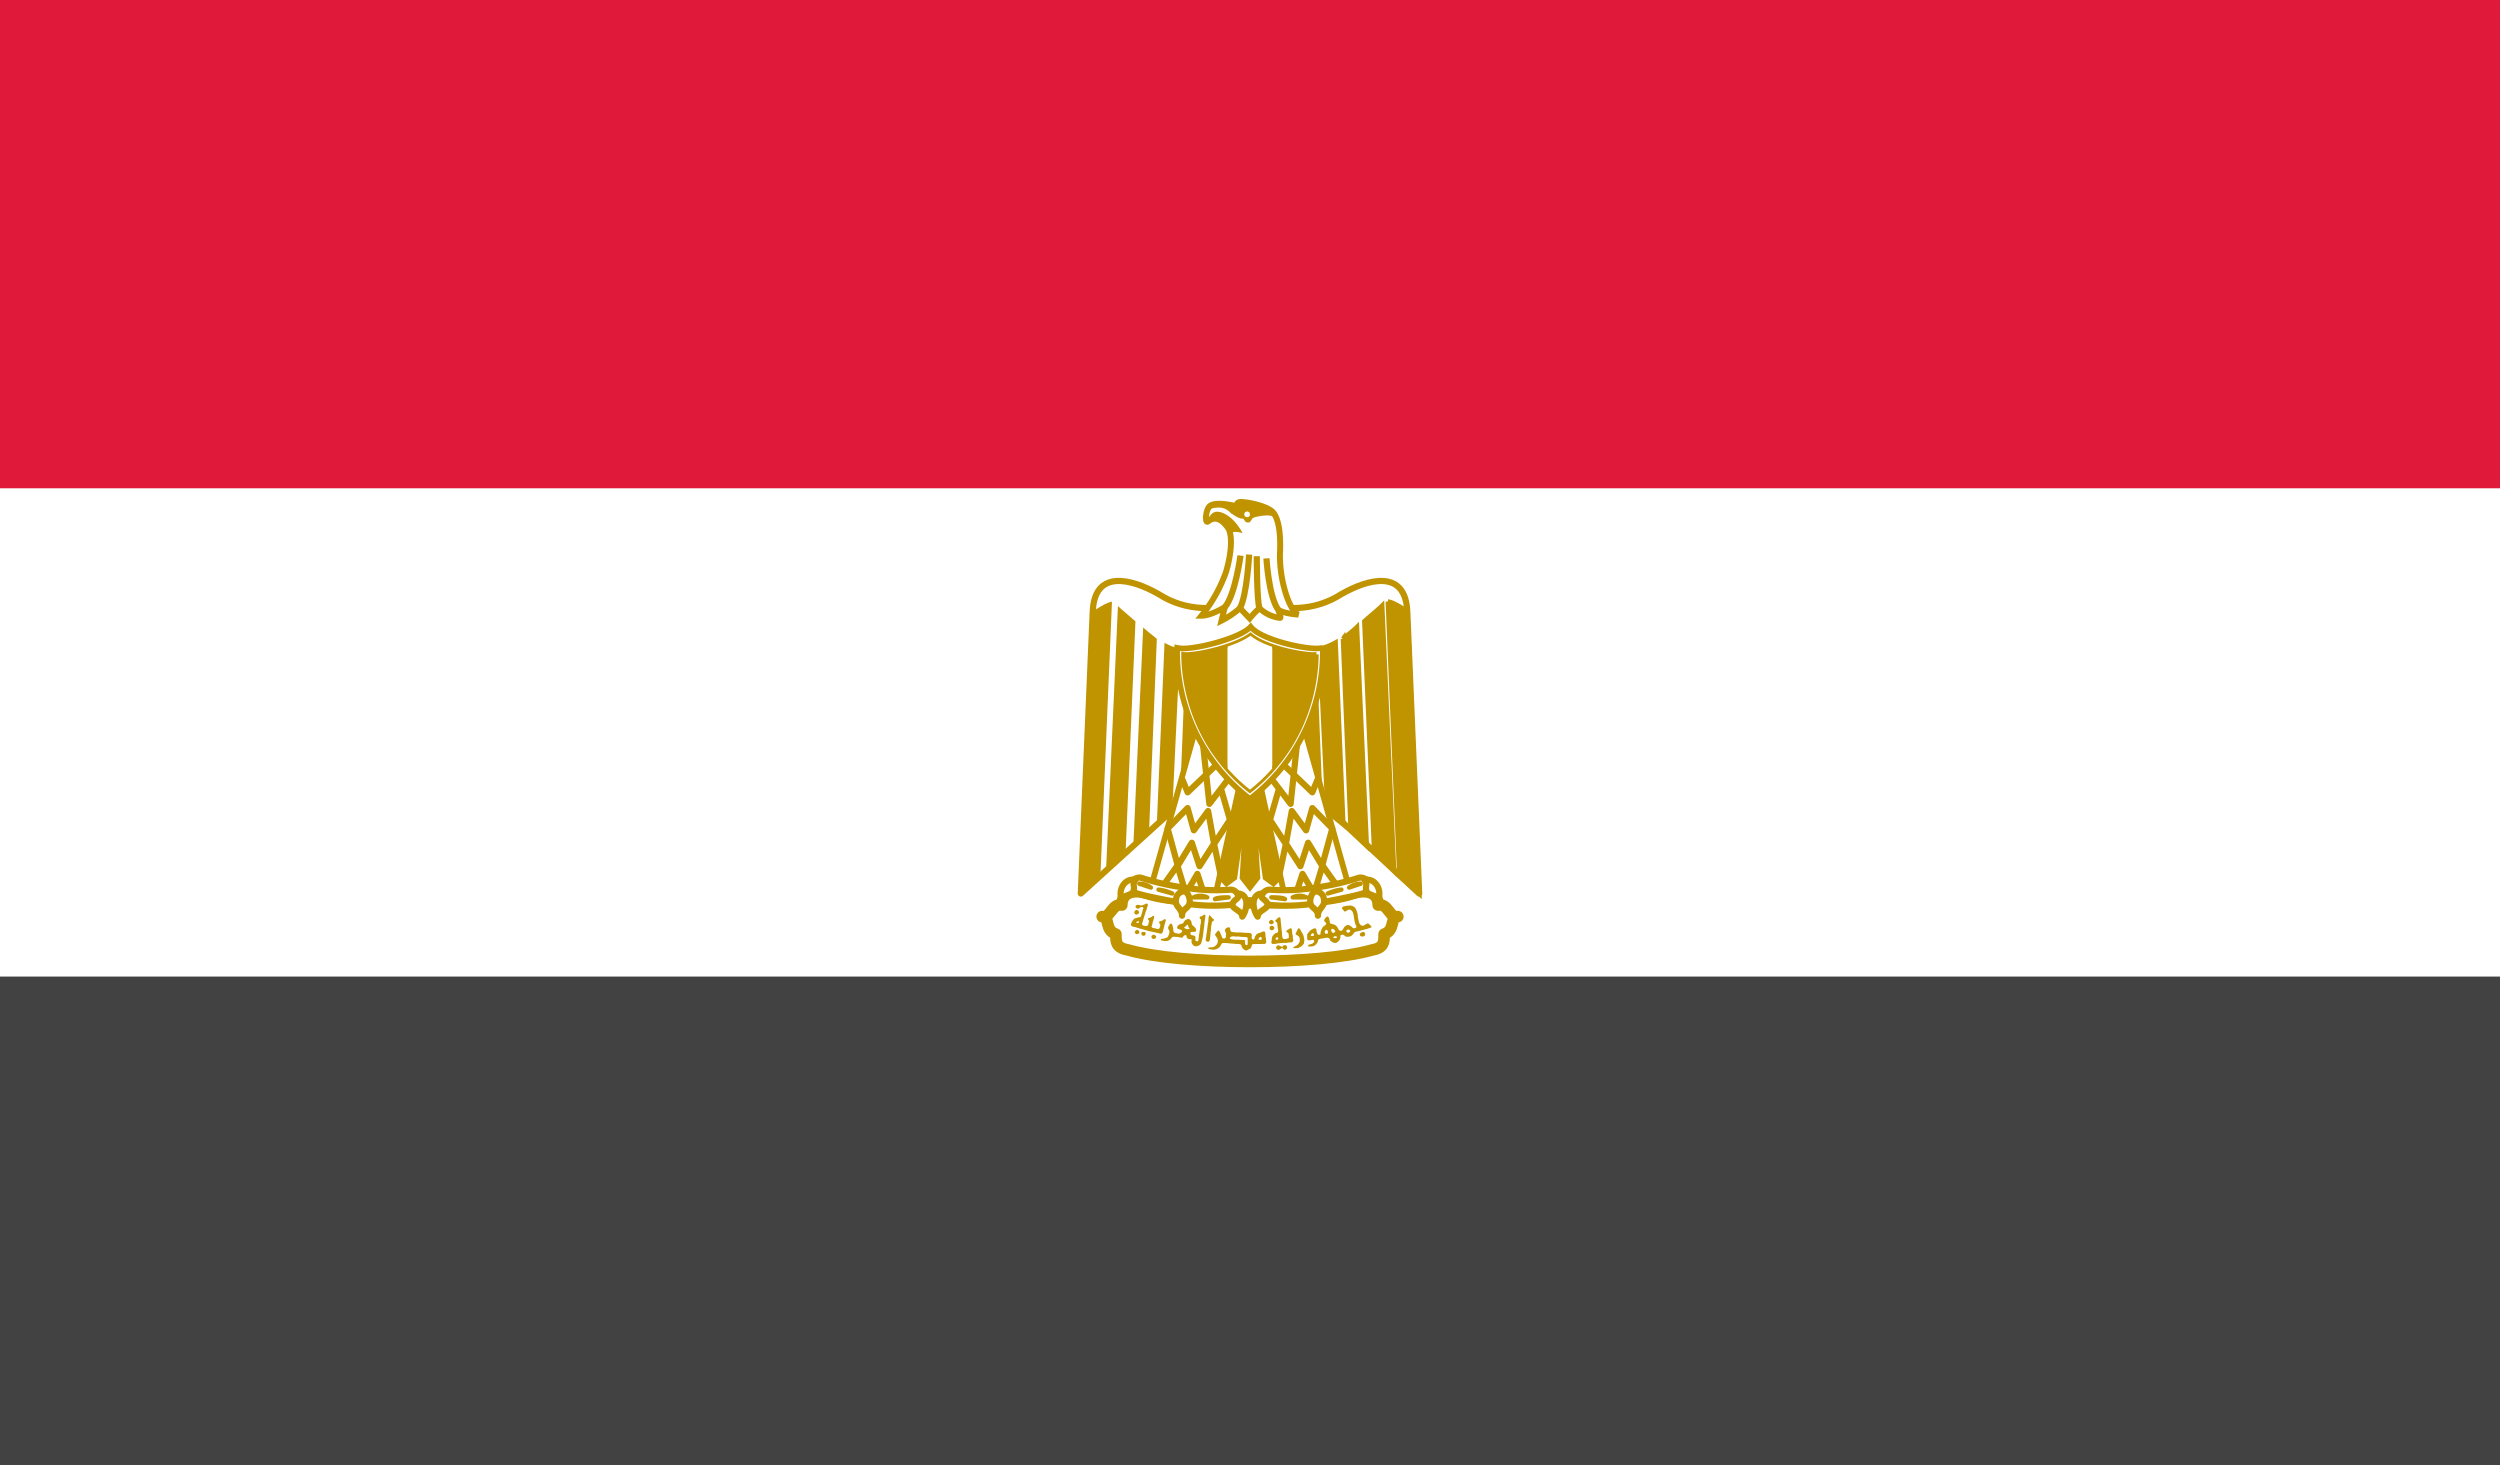 <svg xmlns="http://www.w3.org/2000/svg" xmlns:xlink="http://www.w3.org/1999/xlink" width="512" height="300" viewBox="0 0 512 300"><rect x="0" y="0" width="512" height="300" fill="#333333" stroke="none"/><defs><clipPath id="a"><path d="M-436.19,674.856c-.139.009-.279.013-.419.013-3.07,0-10.2-1.575-12.948-3.936-2.879,2.181-10.126,3.936-13.146,3.936a2.278,2.278,0,0,1-.42-.043c-.007.688.029,1.4.071,2.05a36.169,36.169,0,0,0,1.231,7.2,35.149,35.149,0,0,0,12.155,18.38A35.205,35.205,0,0,0-437.5,684.059a36.2,36.2,0,0,0,1.234-7.2C-436.225,676.183-436.188,675.352-436.19,674.856Z" transform="translate(463.125 -670.933)" fill="#fff" stroke="#c09300" stroke-width="0.905"/></clipPath><clipPath id="c"><rect width="512" height="300"/></clipPath></defs><g id="b" clip-path="url(#c)"><path d="M0,0H512V300H0Z" fill="#424242"/><path d="M0,0H512V200H0Z" fill="#fff"/><path d="M0,0H512V100H0Z" fill="#e0193a"/><g transform="translate(221.347 102.802)"><path d="M71.614,172.743l34.243,31.789L103.42,146.8c-.358-8.75-7.962-6.742-13.485-3.586-5.6,3.586-11.979,3.586-18.723,1.218-6.742,2.368-13.126,2.368-18.722-1.218-5.523-3.156-13.126-5.164-13.485,3.586l-2.439,57.734Z" transform="translate(-36.56 -124.345)" fill="#fff" stroke="#c09300" stroke-linejoin="round" stroke-width="1.27"/><path d="M387.079,246.486l-2.367,56.159-4.017,3.584,2.439-57.734c1.147-.789,3.156-2.008,3.945-2.008Zm4.81,4.02-2.008,46.977-4.016,4.11,2.438-54.244c.789.788,3.157,2.725,3.586,3.155Zm4.375,3.585-1.577,39.18-3.227,3.155,2.009-44.7c.787.789,2.365,1.937,2.8,2.367ZM401,256.1l-1.578,33.393-3.156,2.56,1.578-37.172A11.472,11.472,0,0,0,401,256.1Zm4.375,0-1.148,27.828L401,287.085l1.22-30.625c.788,0,2.8,0,3.156-.359Z" transform="translate(-380.695 -226.043)" fill="#c09300"/><path d="M6.384,59.743,4.017,3.584,0,0,2.439,57.734c1.147.789,3.156,2.008,3.945,2.008Zm4.81-4.02L9.186,8.746,5.17,4.636,7.608,58.881c.789-.788,3.157-2.725,3.586-3.155Zm4.375-3.585-1.577-39.18L10.764,9.8l2.009,44.7c.787-.789,2.365-1.937,2.8-2.367Zm4.735-2.01L18.726,16.735l-3.156-2.56,1.578,37.172A11.472,11.472,0,0,1,20.3,50.128Zm4.375,0L23.531,22.3,20.3,19.144l1.22,30.626c.787,0,2.8,0,3.156.359Z" transform="translate(69.298 80.186) rotate(180)" fill="#c09300" stroke="#c09300" stroke-width="1"/><path d="M101.05,217.626l4.806,21.877-1.579,1.578-1.65-1.219L99.9,220.353l1.148,19.509-1.578,2.008-1.578-2.008,1.148-19.509-2.725,19.509-1.651,1.219L93.088,239.5l4.805-21.877h3.157Z" transform="translate(-64.821 -162.898)" fill="#c09300" stroke="#c09300" stroke-width="1.074"/><g transform="translate(14.349 45.118)"><path d="M127.455-7.087l-9.54,33.852,13.127,2.009,5.594-25.462-9.181-10.4Z" transform="translate(-117.915 7.087)" fill="#fff" stroke="#c09300" stroke-linejoin="round" stroke-width="1.189"/><path d="M130.684,12.885l1.148,2.8,6.2-5.924" transform="translate(-124.3 -1.335)" fill="none" stroke="#c09300" stroke-linejoin="round" stroke-width="1.27"/><path d="M132.039,1.993l1.3,12.173L137.282,9M135.7,11.008l2.155,7.437m.845-2.733-4.359,6.62m1.359,6.608-1.4-6.6-1.218-6.711-2.92,3.954-1.281-4.559L124.8,19.218l2.079,7.625,2.869-4.717,1.578,4.806,2.945-4.581" transform="translate(-121.359 2.547)" fill="none" stroke="#c09300" stroke-linejoin="round" stroke-width="1.27"/><path d="M123.5,55.32l2.65-3.722,1.726,5.728,2.367-4.016,1.579,4.807" transform="translate(-120.71 -22.256)" fill="none" stroke="#c09300" stroke-linejoin="round" stroke-width="1.27"/></g><g transform="translate(54.949 80.98) rotate(180)"><path d="M9.54,35.861,0,2.009,13.127,0l5.594,25.462L9.54,35.861Z" transform="translate(0 0.001)" fill="#fff" stroke="#c09300" stroke-linejoin="round" stroke-width="1.189"/><path d="M0,2.8,1.148,0l6.2,5.924" transform="translate(6.385 21.516)" fill="none" stroke="#c09300" stroke-linejoin="round" stroke-width="1.27"/><path d="M7.235,26.948l1.3-12.173,3.945,5.164M10.9,17.933,13.055,10.5m.845,2.733L9.542,6.608M10.9,0l-1.4,6.6L8.288,13.31,5.368,9.356,4.087,13.915,0,9.723,2.079,2.1,4.947,6.815,6.525,2.009,9.47,6.59" transform="translate(3.444 4.374)" fill="none" stroke="#c09300" stroke-linejoin="round" stroke-width="1.27"/><path d="M0,2.8,2.65,6.519,4.376.791,6.743,4.807,8.322,0" transform="translate(2.795)" fill="none" stroke="#c09300" stroke-linejoin="round" stroke-width="1.27"/></g><g transform="translate(4.379 76.923)"><path d="M128.244,76.6c9.971,0,19.512-.789,25.106-2.367,2.368-.429,2.368-1.649,2.368-3.228,2.368-.789,1.147-3.585,2.8-3.585-1.65.431-2.008-2.8-4.016-2.366,0-2.8-2.8-3.156-5.165-2.369-4.735,1.579-13.127,1.938-21.09,1.938-7.962-.359-16.283-.359-21.089-1.938-2.367-.788-5.163-.429-5.163,2.369-2.009-.431-2.368,2.8-4.017,2.366,1.649,0,.43,2.8,2.8,3.585,0,1.579,0,2.8,2.439,3.228,5.522,1.578,15.064,2.367,25.034,2.367Z" transform="translate(-97.975 -59.424)" fill="#fff" stroke="#c09300" stroke-linecap="round" stroke-linejoin="round" stroke-width="2.378"/><path d="M120.467,58.568a40.228,40.228,0,0,0,9.612.431c1.577,0,2.725,2.725-.431,3.156a37.769,37.769,0,0,1-9.54-.431c-2.008-.359-6.384-1.147-9.182-1.938-2.8-1.218-.788-3.584.789-3.226a52.672,52.672,0,0,0,8.752,2.008Zm27.115,0a39.79,39.79,0,0,1-9.54.431c-1.65,0-2.8,2.725.359,3.156a37.753,37.753,0,0,0,9.539-.431c2.009-.359,6.384-1.147,9.182-1.938,2.8-1.218.79-3.584-.789-3.226a52.655,52.655,0,0,1-8.75,2.008Z" transform="translate(-103.752 -56.523)" fill="#fff" stroke="#c09300" stroke-linecap="round" stroke-linejoin="round" stroke-width="1.27"/><path d="M108.561,57.418c-2.438-.431-3.586,2.366-2.8,3.943.358-.789,2.008-.789,2.367-1.578.429-1.218-.359-1.218.429-2.366Zm9.54,7.335c0-1.576,1.577-1.383,1.577-2.961,0-.789-.429-2.009-1.218-2.009a1.7,1.7,0,0,0-1.579,1.578C116.522,62.939,118.1,63.176,118.1,64.752Zm11.355-4.54c2.365,0,2.131,3.157.983,4.735,0-1.148-2.008-1.578-2.008-2.366C128.431,61.361,130.244,61.361,129.456,60.212Zm26.015-2.795c2.439-.431,3.587,2.366,2.8,3.943-.359-.789-2.008-.789-2.367-1.578-.431-1.218.359-1.218-.431-2.366Zm-9.54,7.335c0-1.576-1.577-1.383-1.577-2.961,0-.789.43-2.009,1.219-2.009a1.7,1.7,0,0,1,1.578,1.578c.359,1.578-1.22,1.816-1.22,3.392Zm-11.355-4.54c-2.366,0-2.131,3.157-.984,4.735,0-1.148,2.008-1.578,2.008-2.366,0-1.221-1.813-1.221-1.024-2.369Z" transform="translate(-101.746 -56.948)" fill="#fff" stroke="#c09300" stroke-linecap="round" stroke-linejoin="round" stroke-width="1.27"/><path d="M113.182,59.04a3.894,3.894,0,0,1,2.368.789l-2.37-.79Zm3.94,1.22a8.835,8.835,0,0,1,2.8.788l-2.8-.79Zm14.35,1.575c-.789,0-2.367,0-2.8.358l2.795-.36Zm-4.375,0a3.16,3.16,0,0,0-2.8,0H127.1Zm31.42-2.795a4.068,4.068,0,0,0-2.368.789Zm-3.945,1.22a8.841,8.841,0,0,0-2.8.788l2.8-.79Zm-14.35,1.575c.79,0,2.368,0,2.8.358l-2.8-.36Zm4.375,0a3.162,3.162,0,0,1,2.8,0h-2.8Z" transform="translate(-105.577 -57.781)" fill="#fff" stroke="#c09300" stroke-linecap="round" stroke-linejoin="round" stroke-width="0.891"/><g transform="translate(5.879 5.319)"><path d="M111.5,70.722a.4.4,0,0,1-.34-.512c.082-.3.326-.479.556-.4.147.052.415.322.416.419s-.14.376-.2.377a.147.147,0,0,0-.091.051.416.416,0,0,1-.34.062Zm27.465,1.96a.574.574,0,0,1-.257-.362.66.66,0,0,1,.464-.511.907.907,0,0,1,.417.217.406.406,0,0,1-.077.6.764.764,0,0,1-.547.051Zm.18,1.24a.389.389,0,0,1-.3-.407c-.018-.243.006-.281.262-.42l.183-.1.173.077c.24.107.347.222.355.384a.492.492,0,0,1-.32.441.333.333,0,0,1-.349.024Z" transform="translate(-110.437 -68.477)" fill="#c09300"/><path d="M113,67.162a1.277,1.277,0,0,0-.547.234c-.325.076-.7.276-1.016.063-.309-.1-.719-.02-.766.359a.541.541,0,0,0,.813.3c.205-.269.766-.426.828.031-.228.346-.2.8-.391,1.172a1.6,1.6,0,0,1-.25.641A1.267,1.267,0,0,0,111,70.1a1.063,1.063,0,0,0-.813.438,2.329,2.329,0,0,0-.453.937c.054.362.469.466.781.484.333.092.667.212,1,.313.543.121,1.051.318,1.594.437.792.239,1.624.349,2.422.563a1.256,1.256,0,0,0,.25.062c.331.069.5-.291.531-.562.164-.58.29-1.17.453-1.75.112-.233.248-.759-.2-.641a1.819,1.819,0,0,1-.8.406c-.437.026-.188.473-.016.656a1.188,1.188,0,0,1-.25.875c-.26.165-.586-.028-.859-.094-.287,0-.862-.142-.594-.531.1-.288.1-.6.219-.891a4.036,4.036,0,0,0,.234-.969c-.181-.389-.489.128-.734.172-.169.117-.8.167-.469.469.288.219.067.6.016.875-.018.385-.419.477-.734.391-.314-.015-.751-.249-.484-.594.061-.288.161-.57.219-.859.119-.349.219-.681.344-1.031a2.886,2.886,0,0,1,.312-.875c.009-.343.239-.637.234-.984-.023-.169-.1-.231-.2-.234Zm-1.8,3.625a.177.177,0,0,1,.109.016c.125.053.129.155,0,.266a.415.415,0,0,1-.141.094c-.234-.02-.3-.055-.312-.141s.015-.1.172-.172a.7.7,0,0,1,.172-.062Zm-.518,2.51c-.248-.233-.208-.4.159-.677.157-.117.252-.1.432.06.276.252.287.411.043.627a.385.385,0,0,1-.314.13A.358.358,0,0,1,110.684,73.3Zm1.525.46a.43.43,0,0,1-.311-.544c.064-.217.1-.239.42-.242.357,0,.427.056.43.371,0,.177-.012.218-.1.3a.537.537,0,0,1-.439.114Zm44.554.04a.275.275,0,0,1-.138-.257c0-.205.117-.356.373-.472.341-.154.48-.133.608.093.171.3.163.423-.042.626-.113.112-.134.118-.393.121S156.89,73.9,156.763,73.8Zm-42.529.575a.373.373,0,0,1-.279-.4c0-.167.01-.194.127-.285a.669.669,0,0,1,.289-.123.322.322,0,0,1,.29.069c.275.193.334.385.174.571a.507.507,0,0,1-.6.171Zm10.96.49c-.04-.05-.13-.08-.139-.144a3.159,3.159,0,0,1,.118-.824,4.828,4.828,0,0,1,.1-.789c.093-.464.093-.941.2-1.4a2.618,2.618,0,0,1,.1-.7c.079-.361.007-.738.113-1.095-.011-.134.143-.492.278-.28a4.579,4.579,0,0,0,.71.758c.219.126.018.312-.133.375a.471.471,0,0,0-.243.511,6.219,6.219,0,0,0-.121.615c-.044.311-.035.627-.076.938a4.9,4.9,0,0,0-.087.944c0,.2-.091.38-.078.58a.838.838,0,0,1-.2.586.472.472,0,0,1-.534-.071Zm14.85-4.9a6.987,6.987,0,0,0-.672.61c-.3.224.243.355.312.547a4.673,4.673,0,0,1,.094.906,2.287,2.287,0,0,1,.109.859c-.026.311-.432.246-.609.422-.246.1-.344.345-.531.515a2.076,2.076,0,0,0-.172.813c.018.224-.151.475,0,.672.019.028.043.066.062.094.051.073.171.015.25.031a2.147,2.147,0,0,0,.75-.078,14.493,14.493,0,0,1,1.828-.141c.375.012.735-.118,1.109-.109.293.065.425-.253.422-.484-.166-.327-.023-.714-.156-1.047a5.913,5.913,0,0,1-.125-1.062.3.3,0,0,0-.531-.172c-.171.172-.446.207-.578.422-.148.3.314.3.391.531a2.61,2.61,0,0,1,.078.734c.057.3-.265.313-.469.344-.268.1-.645.168-.8-.156a2.758,2.758,0,0,1-.109-.75c-.007-.446-.114-.884-.141-1.328-.026-.548-.12-1.093-.156-1.641-.005-.228-.035-.6-.359-.531Zm-.312,4.125.156.016.016.188.016.187-.2.063a1.655,1.655,0,0,1-.2.047q-.048-.029-.094-.063c-.11-.079-.082-.192.062-.344a.247.247,0,0,1,.25-.094Zm-14.982-4.64c-.19.067-.431.346-.625.344-.44.031-.379.46-.063.609a2.2,2.2,0,0,1,.016.438c.061.395-.188.712-.141,1.109-.022.435-.153.859-.172,1.3-.124.452-.125.916-.2,1.375-.052.412-.35.266-.609.156,0-.178-.014-.353-.016-.531.108-.409-.221-.528-.547-.578a.417.417,0,0,1-.438-.563c.147-.176.518-.127.75-.156.491.1.471-.556.219-.781-.172-.318-.6-.455-.719-.781a1.187,1.187,0,0,0-.594-1.078,1.289,1.289,0,0,0-1.156.891c-.226.065-.452.133-.672.219-.355.089-.86.7-.375.937.272.075,1.1.264.734.641a.782.782,0,0,1-.953.266c-.362,0-.765-.176-.75-.594a4.308,4.308,0,0,0-.234-1.125c-.074-.42-.55-.321-.578.062a.67.67,0,0,0-.062,1.016,1.412,1.412,0,0,1-.156,1.125c-.1.438-.578.452-.922.594-.169.066-.814-.039-.578.328a2.237,2.237,0,0,0,1.219.156,1.339,1.339,0,0,0,.969-.687c.276-.28.751-.133,1.109-.141.386,0,.781.271,1.156.094.109-.282.611-.748.766-.266a.605.605,0,0,0,.75.61c.432-.025.272.305.266.562a1.071,1.071,0,0,0,.719.906.938.938,0,0,0,.406,0c.374-.118.777-.284.891-.7a9.511,9.511,0,0,0,.266-1.078,13.448,13.448,0,0,0,.219-1.7c.138-.519.1-1.068.2-1.594.066-.391.115-.782.156-1.172-.046-.209-.136-.244-.25-.2Zm-3.391,2.078c.076.009.118.1.125.266a.371.371,0,0,0,.219.359c.091.023.083.119-.016.188a.624.624,0,0,1-.344.062.8.8,0,0,1-.625-.234l-.094-.094.141-.094a3.217,3.217,0,0,0,.281-.25c.142-.145.237-.212.312-.2Zm33.015-3.938a4.182,4.182,0,0,0-.828.125c-.52-.032-.781.514-.281.781.3.767.77-.158,1.25-.094.719.14.779.916.891,1.5a7.616,7.616,0,0,0,.375,1.688c.481.535-.36.87-.719.453-.306-.332-.96-.74-1.328-.281-.452.191-.47.8-.844.969-.6.184-.681-.559-1-.875-.294-.412-.855-.448-1.313-.594-.214-.434-.1-1.173-.547-1.469-.373.152-1.057.851-.484,1.172.559.48-.244.7-.5,1.031a2.567,2.567,0,0,0-.484,1.484c-.63.348-.752-.394-.828-.859-.049-.556-.518-.393-.844-.188-.476.193-.714.645-1.047,1a9.367,9.367,0,0,0,.016,1.016c.108.406.6.215.906.187.489-.2.69.314.3.61-.266.338-1.11.161-1.031.7a4.291,4.291,0,0,0,.828,0,1.477,1.477,0,0,0,1.187-1.141c.072-.529.834-.433,1.25-.547.52-.15,1.147-.189,1.266.469.355.372,1.124.792,1.516.281a1.2,1.2,0,0,0,.562-1.125c-.081-.392.634-.407.812-.188.261.429,1.075.3,1.469.063.418-.309.509-.853,1.109-.859.891-.267,1.817-.421,2.687-.75.705-.154-.1-.6-.281-.859-.537-.265-1,.821-1.609.281-.468-.358-.436-1.038-.609-1.563a3.729,3.729,0,0,0-.578-2,1.548,1.548,0,0,0-1.266-.422Zm-3.406,4.734a.541.541,0,0,1,.25.094.657.657,0,0,1,.375.484c0,.106-.027.114-.187.188a1.026,1.026,0,0,1-.25.094c-.09,0-.312-.178-.312-.25a1.172,1.172,0,0,0-.063-.234c-.059-.16-.05-.158.031-.266.052-.069.093-.108.156-.109Zm3.266.172a.349.349,0,0,1,.375.188c.091.164.029.29-.2.39A.266.266,0,0,1,154,73.04c-.135-.089-.155-.132-.156-.234,0-.158.175-.3.391-.313Zm-4.469.047c.055-.008.1.02.172.078a.392.392,0,0,1,.141.3,1.121,1.121,0,0,1,0,.312c-.024.113-.027.108-.281.109-.32,0-.35-.032-.344-.328,0-.188.006-.239.109-.344a.388.388,0,0,1,.2-.125Zm-2.75.719a.285.285,0,0,1,.219.219c.033.159,0,.231-.125.3a.672.672,0,0,1-.438.031.306.306,0,0,1-.094-.094c-.034-.061-.028-.09.016-.125s.063-.06.062-.078a.421.421,0,0,1,.078-.141.271.271,0,0,1,.281-.109Zm4.625.594a.325.325,0,0,1,.219.078.171.171,0,0,1-.016.281,1.073,1.073,0,0,1-.562,0,.1.1,0,0,1-.078-.109c0-.07.019-.114.141-.172a.733.733,0,0,1,.3-.078Zm-8.585,2.409c-.048-.031-.119-.059-.047-.111a.7.7,0,0,1,.412-.26,1.717,1.717,0,0,0,.687-.559c.025-.167.212-.257.211-.431a2.863,2.863,0,0,0-.042-.713.88.88,0,0,0-.413-.487c-.128-.1-.337-.129-.384-.307-.026-.171.127-.3.18-.455.112-.211.206-.432.326-.638.129-.144.329-.008.4.131a1.611,1.611,0,0,1,.225.449,1.379,1.379,0,0,1,.339.581,1.061,1.061,0,0,1,.185.483c0,.208.117.394.11.6a2.168,2.168,0,0,1-.1.837c-.07.147-.21.235-.3.366a1.737,1.737,0,0,1-.54.368c-.145.046-.228.213-.41.172a4.34,4.34,0,0,1-.774,0c.016.027-.078-.046-.062-.029Zm-3.425.225c-.121-.125-.148-.178-.149-.3s.022-.173.141-.293c.219-.221.326-.227.7-.035.362.183.484.2.516.07s.239-.239.437-.24a.41.41,0,0,1,.3.1c.126.1.132.113.135.34s0,.24-.145.368a.315.315,0,0,1-.333.112.381.381,0,0,1-.385-.294c-.026-.125-.07-.155-.1-.07a.19.19,0,0,1-.119.075,1.127,1.127,0,0,0-.4.25.381.381,0,0,1-.259.066.34.34,0,0,1-.339-.15Zm-9.91-4.45a.783.783,0,0,0-.734.609c.076.376.388.745.188,1.141.139.507-.381.7-.734.406a7.221,7.221,0,0,0-.641-1.453c-.4-.114-.577.528-.859.75.14.378.548.716.594,1.187a1.2,1.2,0,0,1-.578,1.2c-.343.327-.813.21-1.234.281-.512.3.376.409.609.422a1.72,1.72,0,0,0,1.453-.406c.385-.184.355-.849.813-.922.794-.035,1.581.122,2.375.141.425.1,1.082-.051,1.375.266a1.336,1.336,0,0,0,.922,1.109c.249.069.512-.24.766-.3.483-.154.336-.751.625-.984.825-.045,1.658-.035,2.484-.047.157,0,.2-.22.313-.312-.018-.319-.03-.636-.078-.953-.159-.4.026-.922-.266-1.266-.415-.113-.768.267-1.187.3a1.393,1.393,0,0,0-.875,1.156c-.274.448-.714-.08-.563-.453a2.459,2.459,0,0,0-.016-.5c-.253-.3-.7-.2-1.047-.25-.509.02-1.006-.09-1.516-.078a7.227,7.227,0,0,1-1.344-.078c-.516-.015-.445-.519-.531-.875a.508.508,0,0,0-.312-.094Zm1,1.844a4.744,4.744,0,0,1,.5.047c.215.036.445-.074.656,0,.488.083.977.064,1.469.109a.483.483,0,0,1,.312.172c0,.342,0,.689,0,1.031-.015.129.038.3-.078.391a.349.349,0,0,1-.125.062.546.546,0,0,1-.344-.25,3.461,3.461,0,0,1,.016-.531c0-.046.02-.119,0-.156a.624.624,0,0,0-.359-.125c-.425-.015-.841-.046-1.266-.062a5.344,5.344,0,0,1-1.062-.062c-.134-.049-.309-.032-.391-.172-.117-.136.052-.3.172-.359a1.141,1.141,0,0,1,.5-.094Zm5.64.125c.079,0,.1.025.141.172.023.094.05.209.062.25.018.059-.011.078-.094.109-.247.093-.493.084-.578-.031-.039-.052.006-.217.078-.281a.785.785,0,0,1,.391-.219Z" transform="translate(-109.733 -67.162)" fill="#c09300"/></g></g><g transform="translate(24.729)"><path d="M446.227,229.343c.333.02-.451-1.784-.451-1.784.882.9,4.215,1.117,4.215,1.117-2-.883-4-7.548-3.764-12.86.216-5.332-.764-7.43-1.548-8.214-1-1-4.215-1.882-6.332-2-1.2-.059-1,.9-1,.9-2.215-.568-4.43-.784-5.43-.117-.941.628-1.137,3.764-.451,3.215,1.666-1.333,3.117-.117,4.116,1.333.882,1.274.823,4.881-.451,9.1a30.594,30.594,0,0,1-4.979,8.861c1.98,0,4.764-1.764,4.764-1.764l-.667,2.764a17.039,17.039,0,0,0,3.764-2.548l2,2.1a20.406,20.406,0,0,1,2-2.1A7.235,7.235,0,0,0,446.227,229.343Z" transform="translate(-430.152 -205.6)" fill="#fff" stroke="#c09300" stroke-width="1.218"/><path d="M442.9,227.351s-1.117,8.214-3.215,10.547m4.98-10.762s-.431,8.311-1.882,10.978m3.447-10.643s0,9.1.549,10.644m1.431-10.194s.451,7.645,2.333,10.409" transform="translate(-434.918 -216.368)" fill="none" stroke="#c09300" stroke-width="1.27"/><path d="M437.427,214.781a3.965,3.965,0,0,0-.53-1.666c-1-1.451-2.45-2.666-4.116-1.333,0,0,.568-1.764,1.784-1.823.941-.059,3.077.705,4.96,3.92,0,0-1.392-.313-1.725-.02-.628.549-.373.921-.373.921Z" transform="translate(-431.467 -207.778)" fill="#c09300" stroke="#c09300" stroke-width="0.354"/><path d="M432.394,207.431a1.922,1.922,0,0,1,.628-1.039c1-.666,3.215-.451,5.43.118,0,0-.2-.96,1-.9,2.117.117,5.332,1,6.331,2a3.949,3.949,0,0,1,.745,1.2h-.039c-.49-.686-1.882-.646-2.215-.607a8.988,8.988,0,0,0-1.568.215,3.173,3.173,0,0,0-1.117.392c-.215.176-.392.823-.725.823-.53,0-.49-.137-.628-.294-.176-.215-.275-.529-.451-.51-.548.1-1.431-.333-2.548-1.215a3.412,3.412,0,0,0-3-1,2.308,2.308,0,0,0-1.882.921Z" transform="translate(-431.253 -205.603)" fill="#c09300" stroke="#c09300" stroke-width="0.354"/><circle cx="0.588" cy="0.588" r="0.588" transform="translate(8.744 1.947)" fill="#fff"/></g><path d="M435.044,291.968a38.035,38.035,0,0,0,14.921-30.941,6.358,6.358,0,0,1-1.27.129c-3.424,0-11.589-1.959-13.494-4.446-2.041,2.252-10.385,4.446-13.787,4.446a6.2,6.2,0,0,1-1.27-.129,37.979,37.979,0,0,0,14.9,30.941Z" transform="translate(-400.405 -231.155)" fill="#fff" stroke="#c09300" stroke-width="1.15"/><path d="M449.99,264.072q-.211.013-.424.013c-3.1,0-10.309-1.592-13.087-3.979-2.91,2.2-10.235,3.979-13.288,3.979a2.35,2.35,0,0,1-.425-.043c-.007.7.029,1.416.072,2.072a36.553,36.553,0,0,0,1.244,7.276,35.528,35.528,0,0,0,12.286,18.577,35.584,35.584,0,0,0,12.3-18.593,36.586,36.586,0,0,0,1.248-7.275c.038-.686.076-1.526.074-2.027Z" transform="translate(-401.731 -232.854)" fill="none" stroke="#c09300" stroke-width="0.916"/><g transform="translate(21.182 27.396)" clip-path="url(#a)"><path d="M-463.577,670.3h9.129v32.154h-9.129Z" transform="translate(463.351 -670.615)" fill="#c09300" fill-rule="evenodd"/><path d="M-445.318,670.3h9.129v32.154h-9.129Z" transform="translate(454.222 -670.615)" fill="#fff" fill-rule="evenodd"/><path d="M-427.059,670.3h9.129v32.154h-9.129Z" transform="translate(445.092 -670.615)" fill="#c09300" fill-rule="evenodd"/></g></g></g></svg>